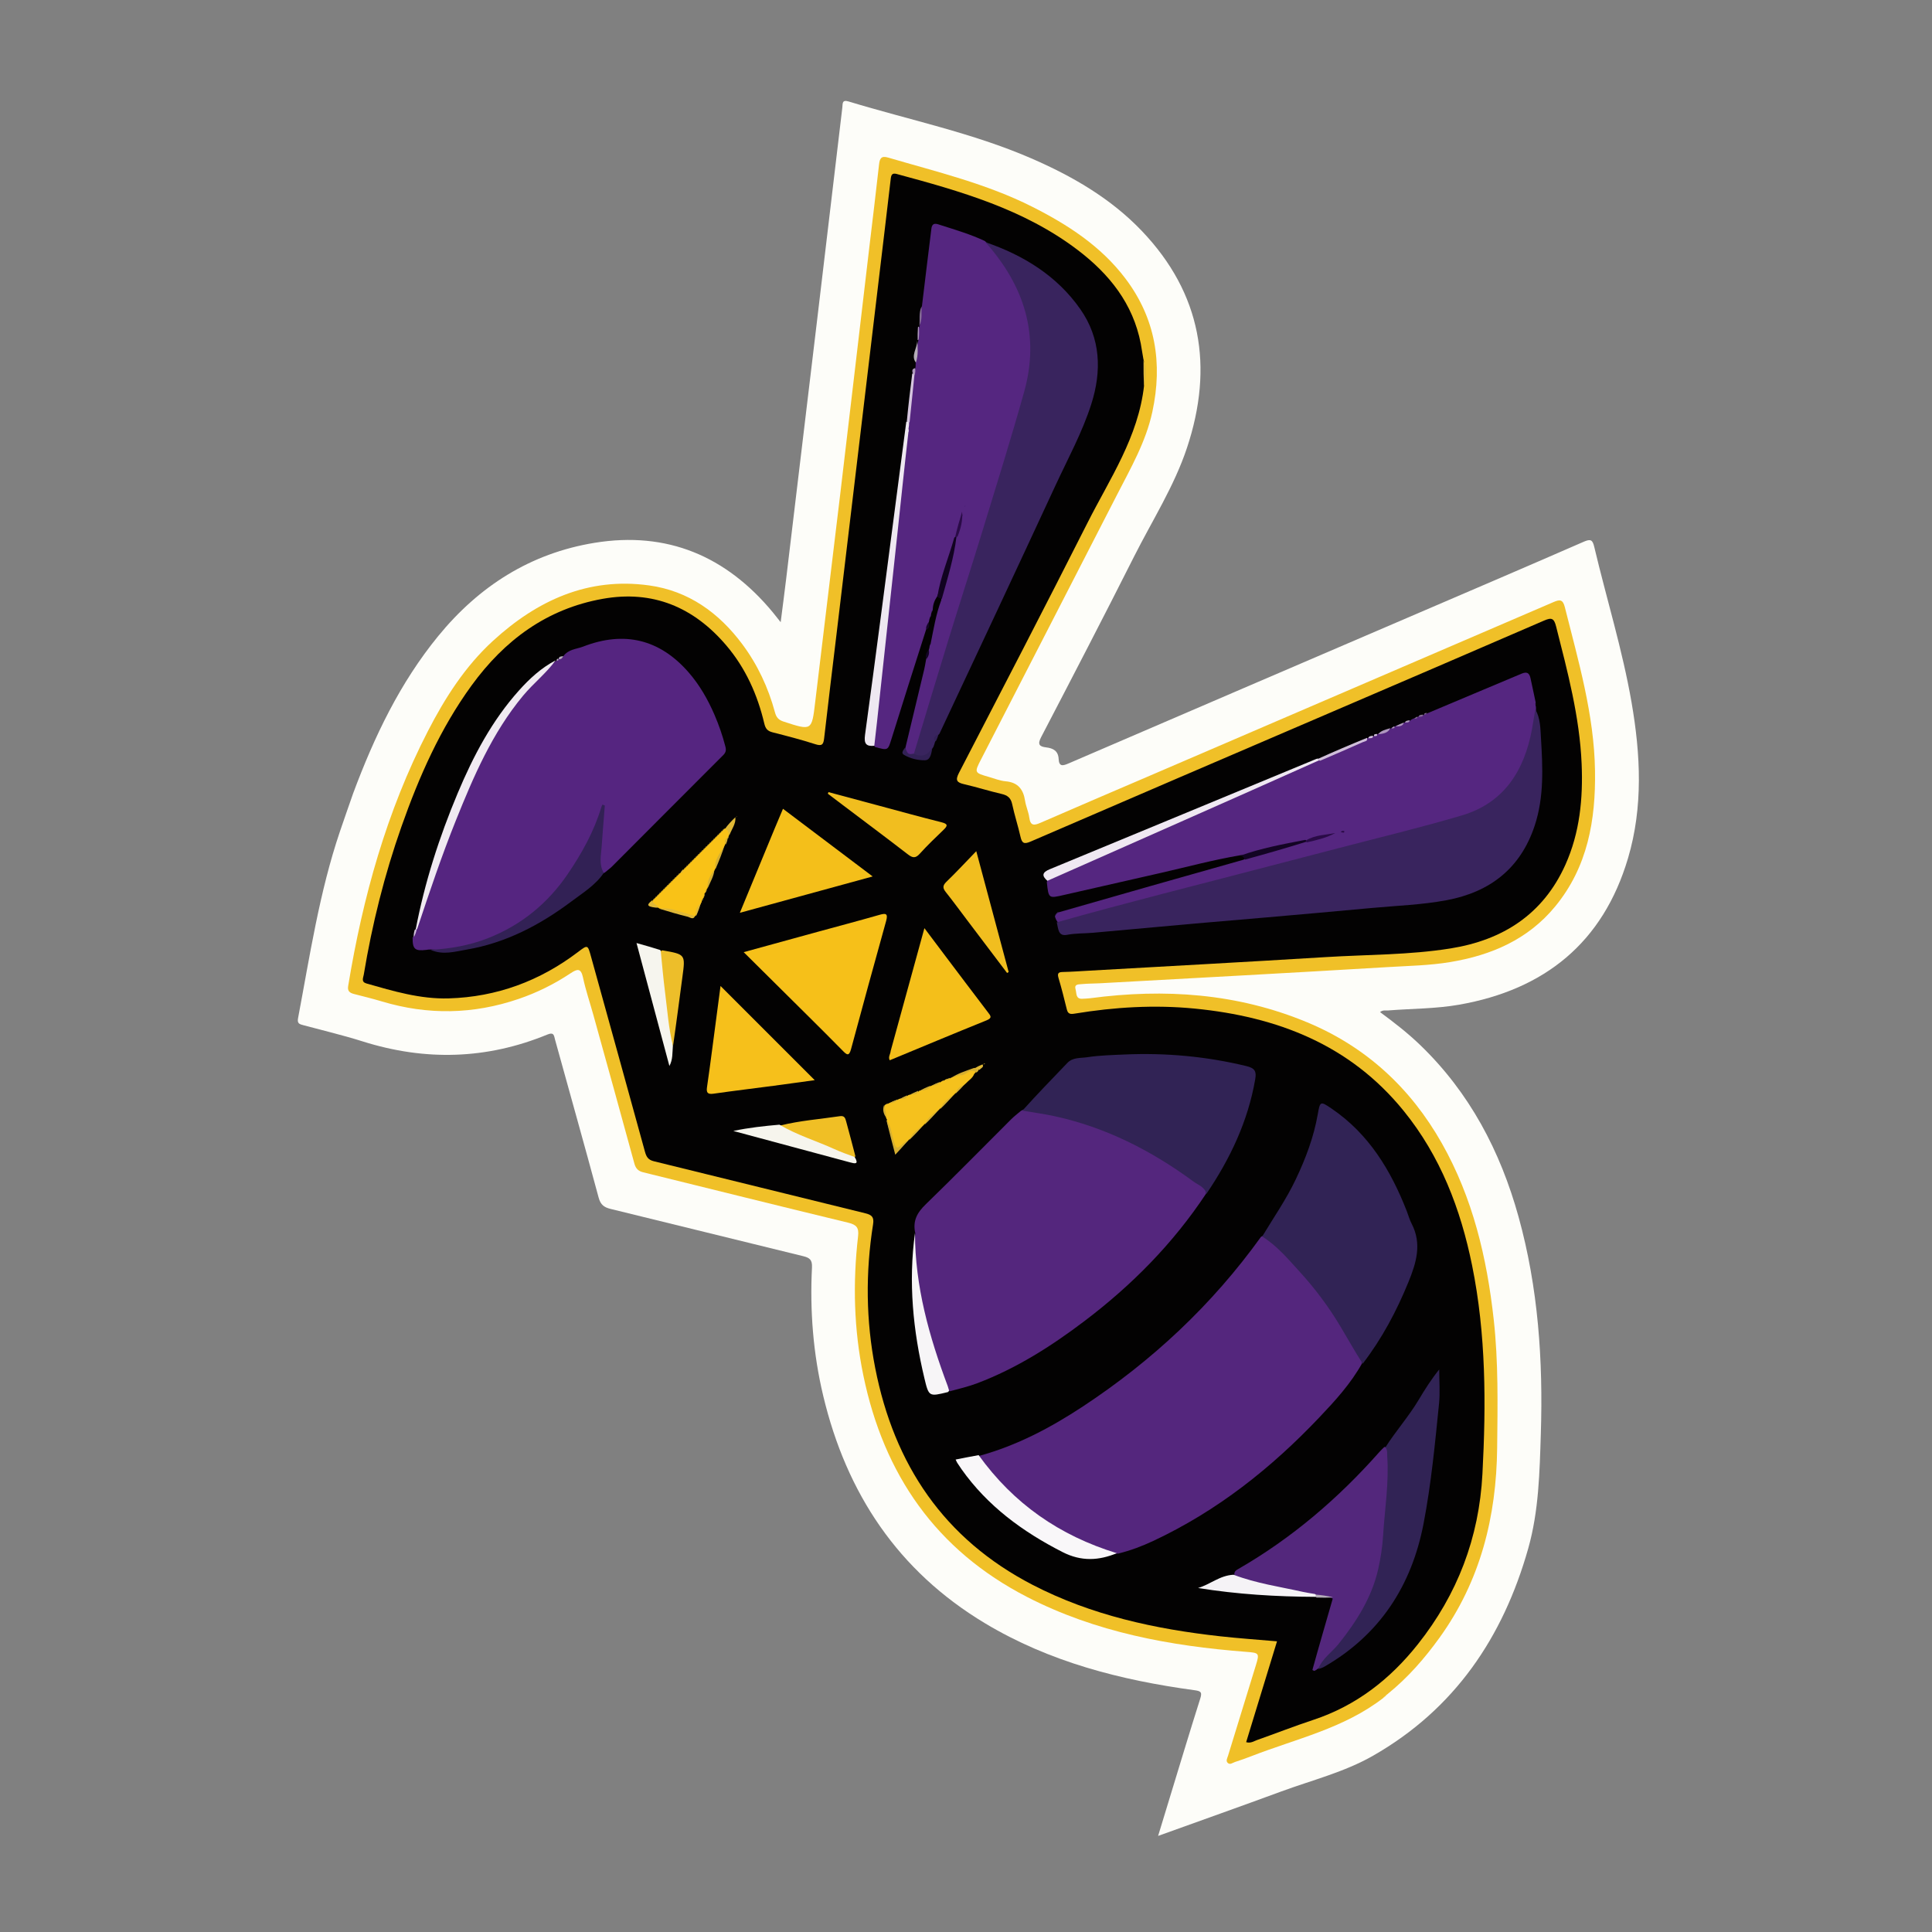 <svg version="1.1" id="Layer_1" xmlns="http://www.w3.org/2000/svg" xmlns:xlink="http://www.w3.org/1999/xlink" x="0px" y="0px"
	 width="100%" viewBox="0 0 1000 1000" enable-background="new 0 0 1000 1000" xml:space="preserve">
<rect x="0" y="0" width="1000" height="1000" fill="#808080" stroke="none"/>
<path fill="transparent" opacity="1" stroke="none" 
	d="
M562,1001 
	C376.167,1001 190.833,1000.987 5.5,1001.094 
	C1.751,1001.096 0.906,1000.249 0.907,996.5 
	C1.007,666.167 1.007,335.833 0.907,5.5 
	C0.906,1.751 1.751,0.906 5.5,0.907 
	C335.833,1.007 666.167,1.007 996.5,0.907 
	C1000.249,0.906 1001.094,1.751 1001.093,5.5 
	C1000.993,335.833 1000.993,666.167 1001.093,996.5 
	C1001.094,1000.249 1000.249,1001.097 996.5,1001.094 
	C851.833,1000.983 707.167,1001 562,1001 
z"/>
<path fill="#FDFDF9" opacity="1" stroke="none" 
	d="
M182.77,410.689 
	C193.74,381.211 207.036,353.407 226.852,329.186 
	C247.953,303.395 274.568,286.391 307.677,280.973 
	C345.339,274.809 375.929,287.875 400.048,316.989 
	C401.182,318.358 402.265,319.769 404.076,322.045 
	C405.096,314.016 406.027,307.025 406.866,300.023 
	C412.176,255.739 417.48,211.454 422.758,167.165 
	C427.189,129.983 431.583,92.797 435.993,55.613 
	C436.22,53.701 435.713,51.446 439.227,52.517 
	C470.806,62.136 503.318,68.748 533.78,81.963 
	C555.009,91.172 574.866,102.637 590.958,119.485 
	C621.952,151.937 628.281,189.937 614.393,231.751 
	C607.773,251.683 596.367,269.449 586.97,288.11 
	C571.211,319.407 555.056,350.505 538.867,381.583 
	C536.898,385.363 538.038,386.436 541.499,386.847 
	C545.143,387.279 547.748,388.679 547.952,392.831 
	C548.152,396.907 550.101,396.44 553.113,395.141 
	C613.326,369.189 673.584,343.341 733.828,317.461 
	C762.484,305.151 791.162,292.893 819.739,280.402 
	C823.341,278.827 824.314,279.4 825.186,283.078 
	C831.542,309.909 839.766,336.297 844.485,363.514 
	C849.164,390.505 850.536,417.622 842.668,444.191 
	C829.741,487.84 799.57,512.227 755.254,520.026 
	C743.074,522.169 730.721,522.036 718.453,523.015 
	C717.203,523.115 715.846,522.636 714.3,523.856 
	C721.632,529.251 728.667,534.716 735.093,540.91 
	C760.703,565.598 776.585,595.862 785.999,629.8 
	C796.197,666.562 798.731,704.133 797.531,742.073 
	C796.9,762.033 796.5,782.047 791.017,801.452 
	C778.012,847.481 752.911,884.608 710.73,908.739 
	C695.807,917.276 679.021,921.422 662.994,927.326 
	C642.17,934.997 621.249,942.406 599.438,950.263 
	C601.631,943.06 603.582,936.629 605.547,930.203 
	C610.742,913.211 615.849,896.19 621.224,879.255 
	C622.288,875.902 621.679,875.312 618.264,874.848 
	C580.113,869.662 543.265,860.264 509.854,840.213 
	C464.798,813.172 438.152,772.985 426.098,722.482 
	C420.885,700.642 419.151,678.436 420.277,656.047 
	C420.475,652.117 419.125,651.018 415.73,650.192 
	C382.481,642.097 349.276,633.823 316.027,625.732 
	C312.612,624.901 310.837,623.525 309.854,619.882 
	C302.503,592.634 294.85,565.468 287.329,538.266 
	C286.736,536.123 286.829,534.034 283.323,535.477 
	C251.911,548.401 220.042,549.236 187.698,539.026 
	C177.569,535.828 167.201,533.384 156.937,530.617 
	C155.086,530.119 153.746,529.797 154.262,527.067 
	C160.401,494.575 165.302,461.812 175.959,430.335 
	C178.139,423.893 180.409,417.482 182.77,410.689 
z"/>
<path fill="#F0C028" opacity="1" stroke="none" 
	d="
M716.065,878.787 
	C695.649,894.647 670.85,899.975 647.683,908.998 
	C644.894,910.084 642.067,911.086 639.219,912.007 
	C638.026,912.393 636.702,913.596 635.513,912.509 
	C634.341,911.438 635.246,910.027 635.628,908.785 
	C640.417,893.204 645.194,877.619 650.004,862.044 
	C651.975,855.665 651.755,855.511 645.079,854.996 
	C605.644,851.955 567.151,844.882 531.59,826.574 
	C484.536,802.351 457.451,763.219 446.866,711.904 
	C441.939,688.021 441.362,664.009 444.14,639.88 
	C444.648,635.465 443.351,633.904 439.011,632.858 
	C403.603,624.323 368.269,615.483 332.902,606.776 
	C330.382,606.155 329.067,604.865 328.354,602.248 
	C321.356,576.569 314.222,550.927 307.109,525.279 
	C305.331,518.867 303.161,512.542 301.781,506.047 
	C300.681,500.868 298.762,501.478 295.225,503.826 
	C286.876,509.365 277.959,513.795 268.429,517.049 
	C244.989,525.054 221.474,525.474 197.769,518.369 
	C192.992,516.938 188.139,515.754 183.308,514.508 
	C181.14,513.948 179.76,513.107 180.205,510.402 
	C187.754,464.495 200.061,420.071 221.441,378.504 
	C230.322,361.237 240.748,344.91 255.152,331.717 
	C277.974,310.813 304.353,298.594 336.058,303.024 
	C356.366,305.862 372.046,317.117 384.188,333.404 
	C392.137,344.067 397.667,355.927 401.128,368.742 
	C401.796,371.215 402.915,372.625 405.514,373.471 
	C420.312,378.287 420.172,378.351 421.971,363.192 
	C426.205,327.503 430.607,291.835 434.854,256.148 
	C439.966,213.189 444.983,170.219 450.048,127.254 
	C451.704,113.211 453.448,99.177 454.997,85.122 
	C455.344,81.973 456.175,80.528 459.669,81.554 
	C484.87,88.954 510.505,95.036 534.174,106.963 
	C552.652,116.274 569.796,127.371 582.458,144.093 
	C598.133,164.792 601.87,188.036 596.451,213.177 
	C593.095,228.747 585.24,242.306 578.114,256.204 
	C554.725,301.826 531.246,347.402 507.815,393.002 
	C504.25,399.939 504.276,399.969 511.841,402.138 
	C514.717,402.963 517.578,404.141 520.512,404.398 
	C526.897,404.955 529.679,408.558 530.58,414.496 
	C531.027,417.438 532.367,420.25 532.758,423.193 
	C533.331,427.507 535.232,427.328 538.554,425.877 
	C556.85,417.886 575.224,410.072 593.566,402.187 
	C663.742,372.02 733.919,341.859 804.075,311.646 
	C807.177,310.31 808.903,310.078 809.935,314.184 
	C816.952,342.089 825.117,369.802 825.573,398.871 
	C825.973,424.362 821.808,448.727 804.948,469.194 
	C790.861,486.295 771.943,494.428 750.6,497.971 
	C739.888,499.749 729.046,499.919 718.266,500.567 
	C668.569,503.556 618.851,506.197 569.14,508.951 
	C565.981,509.126 562.802,509.069 559.661,509.392 
	C558.243,509.538 555.9,509.331 556.721,512.127 
	C557.323,514.179 556.655,517.205 560.34,516.955 
	C561.669,516.865 563.008,516.856 564.325,516.681 
	C602.784,511.565 640.451,514.108 676.604,529.154 
	C707.064,541.83 730.081,563.108 746.286,591.738 
	C762.316,620.058 769.605,650.958 773.152,683.017 
	C775.598,705.125 775.159,727.262 774.925,749.415 
	C774.549,785.051 766.265,818.282 745.124,847.634 
	C737.397,858.361 728.806,868.258 718.244,876.805 
	C717.756,877.214 717.519,877.416 717.149,877.822 
	C716.975,877.98 717,878 716.99,877.987 
	C716.773,878.231 716.538,878.46 716.065,878.787 
z"/>
<path fill="#FEF4B9" opacity="1" stroke="none" 
	d="
M717.214,877.91 
	C717.158,877.703 717.34,877.426 717.777,877.104 
	C717.947,877.4 717.754,877.66 717.214,877.91 
z"/>
<path fill="#FEF4B9" opacity="1" stroke="none" 
	d="
M716.118,878.867 
	C716.062,878.645 716.269,878.376 716.729,878.041 
	C716.781,878.257 716.581,878.539 716.118,878.867 
z"/>
<path fill="#030202" opacity="1" stroke="none" 
	d="
M592.182,199.459 
	C589.213,226.234 574.455,247.726 562.963,270.467 
	C541.059,313.811 518.695,356.923 496.356,400.045 
	C494.337,403.942 495.27,405.04 499.088,405.916 
	C505.565,407.403 511.914,409.44 518.389,410.934 
	C521.484,411.648 523.207,412.952 523.899,416.224 
	C525.102,421.911 526.943,427.462 528.217,433.137 
	C529.003,436.634 530.19,437.001 533.518,435.562 
	C584.645,413.453 635.844,391.512 687.023,369.522 
	C724.452,353.44 761.895,337.392 799.269,321.184 
	C803.166,319.494 804.368,320.035 805.45,324.303 
	C811.385,347.695 817.612,371.011 818.648,395.301 
	C819.414,413.288 817.722,430.936 810.256,447.57 
	C798.726,473.264 777.845,486.568 750.855,490.897 
	C729.45,494.331 707.711,494.068 686.121,495.398 
	C645.08,497.925 604.018,500.127 562.965,502.461 
	C558.81,502.697 554.655,502.999 550.496,503.09 
	C548.3,503.138 547.034,503.334 547.865,506.126 
	C549.475,511.539 550.855,517.023 552.199,522.51 
	C552.79,524.922 554.114,525.001 556.243,524.651 
	C576.867,521.264 597.596,520 618.447,522.05 
	C661.061,526.24 698.701,540.689 726.539,574.986 
	C745.561,598.421 756.02,625.742 761.953,654.975 
	C769.197,690.669 769.216,726.699 767.306,762.908 
	C765.561,795.991 754.371,825.206 733.93,850.999 
	C719.567,869.124 701.973,882.884 679.705,890.227 
	C669.917,893.455 660.313,897.237 650.588,900.661 
	C648.96,901.234 647.391,902.452 645.01,901.747 
	C650.314,884.412 655.593,867.159 660.981,849.548 
	C650.976,848.672 641.269,848.014 631.607,846.943 
	C597.836,843.2 564.959,836.092 534.482,820.321 
	C488.588,796.572 462.837,758.12 453.027,708.189 
	C448.165,683.443 447.96,658.555 451.906,633.665 
	C452.487,630.006 451.28,628.822 447.904,627.997 
	C411.397,619.079 374.936,609.975 338.428,601.06 
	C335.465,600.337 334.552,598.751 333.821,596.087 
	C324.585,562.42 315.225,528.788 305.911,495.142 
	C304.194,488.937 304.221,488.923 299.234,492.711 
	C279.423,507.758 257.141,516.034 232.234,516.766 
	C217.547,517.198 203.613,513.025 189.679,509.046 
	C186.82,508.23 188.01,506.122 188.27,504.555 
	C192.609,478.414 198.992,452.793 207.817,427.784 
	C216.933,401.95 227.901,377.044 244.117,354.758 
	C261.123,331.388 282.969,315.138 311.924,309.957 
	C337.914,305.306 359.083,314.283 375.912,334.052 
	C385.914,345.8 392.089,359.587 395.607,374.526 
	C396.243,377.228 397.321,378.397 399.892,379.052 
	C407.301,380.938 414.718,382.852 421.99,385.196 
	C425.371,386.286 426.198,385.449 426.568,382.187 
	C428.613,364.158 430.843,346.15 432.995,328.134 
	C436.825,296.063 440.645,263.992 444.467,231.92 
	C447.993,202.333 451.516,172.745 455.042,143.157 
	C457.052,126.295 459.088,109.436 461.042,92.567 
	C461.275,90.555 461.752,89.408 464.085,90.039 
	C497.077,98.955 529.94,108.222 557.771,129.366 
	C574.142,141.804 586.445,157.108 590.477,177.91 
	C590.951,180.359 591.239,182.844 591.784,185.665 
	C593.073,190.329 592.273,194.71 592.182,199.459 
z"/>
<path fill="#E0B836" opacity="1" stroke="none" 
	d="
M592.205,200.011 
	C591.896,195.553 591.852,191.243 591.882,186.476 
	C593.844,190.669 593.144,195.415 592.205,200.011 
z"/>
<path fill="#54267D" opacity="1" stroke="none" 
	d="
M506.888,753.549 
	C526.379,748.196 543.849,738.949 560.45,728.013 
	C596.37,704.349 627.347,675.439 652.698,640.172 
	C655.389,638.56 656.571,640.657 658.045,641.814 
	C666.727,648.632 673.619,657.19 680.601,665.594 
	C689.858,676.735 697.383,689.061 703.863,702.015 
	C704.382,703.053 704.931,704.087 705.019,705.646 
	C699.079,716.27 691.122,724.95 683.04,733.48 
	C658.057,759.848 629.983,782.111 596.886,797.593 
	C591.168,800.268 585.283,802.518 578.807,804.124 
	C573.2,804.469 568.694,801.974 564.141,800.108 
	C541.961,791.015 523.472,777.011 509.041,757.783 
	C508.149,756.594 507.144,755.446 506.888,753.549 
z"/>
<path fill="#552580" opacity="1" stroke="none" 
	d="
M291.513,339.753 
	C294.132,335.988 298.356,336.024 301.792,334.689 
	C323.112,326.409 341.444,330.881 356.351,347.933 
	C362.09,354.498 366.392,362.026 369.831,370.007 
	C372.133,375.348 374.037,380.848 375.483,386.506 
	C375.961,388.373 375.649,389.54 374.284,390.903 
	C355.069,410.088 335.921,429.34 316.73,448.55 
	C315.684,449.598 314.413,450.421 313.064,451.633 
	C310.323,453.09 310.164,451.051 309.882,449.524 
	C309.458,447.23 309.404,444.845 309.728,442.566 
	C310.733,435.491 310.279,428.303 311.558,421.196 
	C309.44,427.027 307.23,432.737 304.218,438.109 
	C301.047,443.765 297.722,449.324 294.037,454.662 
	C290.432,459.884 286.059,464.427 281.56,468.875 
	C277.031,473.354 271.886,477.044 266.453,480.238 
	C253.201,488.03 239.048,492.727 223.048,491.454 
	C222.042,491.424 221.392,491.568 220.734,491.649 
	C214.778,492.389 213.489,491.306 213.574,485.25 
	C214.886,483.981 214.683,482.387 215.49,480.815 
	C221.688,457.624 230.206,435.636 239.199,413.823 
	C246.18,396.888 253.866,380.307 265.041,365.62 
	C271.59,357.011 278.581,348.806 287.697,342.145 
	C287.951,341.87 287.922,341.966 287.909,341.918 
	C288.217,341.78 288.476,341.6 288.803,341.128 
	C288.932,340.925 288.993,340.984 288.973,340.946 
	C289.672,340.479 290.461,340.204 291.513,339.753 
z"/>
<path fill="#54267D" opacity="1" stroke="none" 
	d="
M624.299,617.78 
	C607.119,643.744 585.787,665.237 561.363,683.75 
	C544.206,696.754 526.142,708.249 505.903,715.929 
	C501.416,717.631 496.708,718.751 491.718,720.104 
	C489.44,719.176 489.107,717.253 488.472,715.583 
	C480.389,694.329 474.481,672.563 473.037,649.747 
	C472.804,646.073 473.312,642.45 473.779,638.436 
	C472.268,631.935 474.734,627.638 479.169,623.343 
	C494.086,608.895 508.62,594.051 523.328,579.386 
	C524.85,577.868 526.558,576.538 528.465,574.95 
	C530.764,573.563 532.869,573.962 535.03,574.301 
	C563.776,578.803 589.685,590.121 613.348,606.841 
	C616.057,608.755 618.85,610.558 621.418,612.665 
	C622.936,613.909 624.748,615.004 624.299,617.78 
z"/>
<path fill="#552680" opacity="1" stroke="none" 
	d="
M485.112,308.636 
	C483.7,310.759 482.929,312.739 482.803,315.304 
	C482.755,316.02 482.626,316.329 482.25,316.804 
	C482.015,317.389 481.941,317.773 481.854,318.451 
	C481.784,319.075 481.64,319.363 481.273,319.809 
	C481.057,320.405 480.977,320.798 480.873,321.492 
	C480.371,323.013 480.369,324.399 479.374,325.778 
	C473.262,344.848 467.305,363.637 461.433,382.453 
	C459.552,388.478 459.655,388.51 452.884,386.609 
	C451.239,384.42 451.685,382.261 451.911,380.114 
	C455.721,343.888 459.919,307.705 463.67,271.473 
	C465.241,256.3 467.182,241.163 469.027,225.578 
	C469.063,224.27 469.273,223.434 469.583,222.188 
	C469.889,220.959 469.995,220.129 469.998,218.865 
	C470.655,210.93 471.841,203.475 472.505,195.547 
	C472.692,193.782 472.97,192.453 473.674,190.859 
	C473.945,190.007 473.94,189.454 473.944,188.484 
	C473.894,184.231 474.257,180.441 475.297,176.325 
	C475.595,174.072 475.477,172.198 475.527,169.933 
	C477.323,166.212 475.75,162.368 477.182,158.598 
	C478.829,144.917 480.425,131.616 482.092,118.325 
	C482.542,114.741 485.046,115.923 487.009,116.554 
	C494.582,118.991 502.233,121.219 509.755,124.746 
	C522.683,136.274 529.99,150.549 533.244,167.013 
	C536.725,184.631 532.692,201.449 527.433,218.087 
	C516.841,251.596 506.915,285.309 496.44,318.854 
	C489.388,341.433 482.446,364.045 475.506,386.659 
	C475.162,387.778 474.777,388.876 473.733,390.095 
	C470.501,391.727 468.541,391.359 468.608,387.175 
	C471.916,373.358 475.145,359.953 478.356,346.543 
	C478.703,345.092 478.948,343.617 479.265,341.755 
	C479.566,339.731 480.472,338.276 480.766,336.303 
	C481.017,335.617 481.084,335.233 481.159,334.556 
	C481.213,333.935 481.349,333.65 481.693,333.2 
	C483.247,325.581 484.393,318.101 487.201,310.622 
	C487.473,302.315 490.417,295.011 492.371,287.487 
	C493.078,284.767 494.059,282.115 494.379,278.911 
	C496.381,274.334 497.07,269.712 498.545,265.676 
	C496.943,269.337 496.618,273.766 494.584,278 
	C492.302,288.627 489.077,298.57 485.112,308.636 
z"/>
<path fill="#552680" opacity="1" stroke="none" 
	d="
M738.689,369.248 
	C755.13,362.281 771.376,355.527 787.582,348.68 
	C790.312,347.527 791.617,348.305 792.191,351.069 
	C793.033,355.119 793.971,359.149 794.864,363.584 
	C794.768,364.16 794.676,364.339 794.755,364.766 
	C794.965,365.454 795.003,365.893 795.032,366.663 
	C794.809,386.702 788.289,403.573 772.337,415.885 
	C766.498,420.392 759.603,423.16 752.456,424.981 
	C717.582,433.864 682.798,443.09 647.959,452.104 
	C616.513,460.24 585.073,468.396 553.626,476.526 
	C551.701,477.023 549.781,477.684 547.362,477.174 
	C546.669,476.227 546.347,475.446 546.03,474.334 
	C546.194,473.837 546.353,473.67 546.654,473.189 
	C546.797,472.875 546.834,472.834 546.856,472.818 
	C547.087,472.705 547.296,472.608 547.756,472.273 
	C579.745,463.054 611.483,454.073 643.596,445.001 
	C650.067,440.942 657.334,440.478 664.03,438.319 
	C667.587,437.171 671.218,435.963 675.404,435.611 
	C680.639,433.763 685.793,432.979 690.667,431.285 
	C686.007,432.97 681.037,433.617 675.985,435.358 
	C667.212,436.999 659.123,439.791 650.769,441.511 
	C648.019,442.077 645.303,442.615 642.101,442.657 
	C627.979,445.052 614.547,448.69 600.993,451.78 
	C584.2,455.609 567.395,459.391 550.608,463.251 
	C542.735,465.061 542.749,465.121 541.836,456.592 
	C542.486,453.879 544.588,453.447 546.378,452.659 
	C583.228,436.425 620.072,420.177 656.999,404.118 
	C665.224,400.541 673.383,396.789 682.145,393.522 
	C690.675,389.44 699.159,386.181 707.692,382.173 
	C707.959,381.919 707.996,381.991 707.962,381.969 
	C708.705,381.349 709.67,381.619 710.761,381.142 
	C710.997,380.901 710.986,380.978 710.948,380.968 
	C711.41,380.606 712.014,380.529 712.781,380.125 
	C712.989,379.912 712.993,379.987 712.965,379.962 
	C715.191,379.292 717.365,378.437 719.726,377.169 
	C719.978,376.923 719.995,376.99 719.963,376.976 
	C720.418,376.597 721.018,376.529 721.784,376.139 
	C721.995,375.934 721.999,375.998 721.968,375.992 
	C723.383,375.24 725.078,375.211 726.756,374.165 
	C727.01,373.927 727.005,373.998 726.969,373.996 
	C727.692,373.318 728.702,373.646 729.765,373.066 
	C730.396,372.518 730.814,372.239 731.503,371.971 
	C732.315,371.626 732.947,371.532 733.776,371.139 
	C734.001,370.918 734.001,370.987 733.967,370.979 
	C734.696,370.339 735.664,370.619 736.761,370.156 
	C737.003,369.921 736.99,369.991 736.957,369.977 
	C737.391,369.634 737.933,369.523 738.689,369.248 
z"/>
<path fill="#39245E" opacity="1" stroke="none" 
	d="
M546.986,477.401 
	C564.769,472.341 582.543,467.66 600.326,463.012 
	C611.065,460.205 621.82,457.457 632.565,454.668 
	C652.619,449.463 672.677,444.272 692.721,439.029 
	C714.035,433.453 735.483,428.325 756.599,422.076 
	C778.574,415.573 788.978,398.848 792.977,377.331 
	C793.579,374.089 793.958,370.805 794.732,367.267 
	C797.298,371.75 797.302,377.038 797.601,382.021 
	C798.516,397.263 799.266,412.581 794.319,427.463 
	C786.977,449.548 771.17,461.709 748.882,465.922 
	C736.013,468.354 722.873,468.765 709.846,469.983 
	C691.861,471.665 673.866,473.239 655.871,474.822 
	C643.485,475.912 631.089,476.904 618.703,478.004 
	C601.043,479.572 583.388,481.208 565.73,482.797 
	C561.272,483.198 556.791,483.003 552.335,483.86 
	C547.59,484.773 547.812,480.678 546.986,477.401 
z"/>
<path fill="#39245E" opacity="1" stroke="none" 
	d="
M472.955,390.415 
	C479.041,370.228 484.983,350.372 491.084,330.565 
	C496.785,312.058 502.763,293.636 508.425,275.117 
	C515.78,251.061 523.323,227.052 530.093,202.83 
	C538.307,173.441 530.208,147.911 510.044,125.341 
	C529.662,132.083 547.04,142.681 559.171,160.016 
	C569.728,175.103 570.329,191.976 564.846,209.184 
	C560.182,223.821 552.792,237.289 546.365,251.159 
	C526.515,293.996 506.483,336.75 486.265,379.77 
	C485.057,380.947 484.294,382.002 484.052,383.69 
	C483.777,384.821 483.503,385.623 483.078,386.709 
	C482.596,387.351 482.26,387.712 482.018,388.133 
	C479.033,393.329 479.035,393.331 472.955,390.415 
z"/>
<path fill="#312355" opacity="1" stroke="none" 
	d="
M705.33,705.859 
	C701.232,699.426 697.527,692.788 693.62,686.272 
	C687.571,676.183 680.544,666.796 672.599,658.123 
	C666.7,651.682 661.117,644.887 653.31,640.024 
	C659.134,630.323 665.702,620.901 670.64,610.526 
	C675.79,599.706 680.018,588.553 682.086,576.67 
	C683.259,569.932 683.451,569.875 689.238,573.808 
	C708.482,586.883 719.873,605.728 728.138,626.858 
	C728.986,629.026 729.585,631.317 730.653,633.367 
	C736.071,643.769 733.073,653.61 729.034,663.516 
	C722.913,678.525 715.393,692.732 705.33,705.859 
z"/>
<path fill="#312355" opacity="1" stroke="none" 
	d="
M624.422,617.949 
	C623.662,614.393 620.169,613.344 617.785,611.592 
	C595.861,595.474 572.025,583.315 545.215,577.611 
	C540.068,576.515 534.836,575.819 529.197,574.859 
	C536.661,566.572 544.578,558.37 552.48,550.154 
	C555.338,547.183 559.326,547.743 562.786,547.214 
	C569.159,546.241 575.651,546.09 582.122,545.805 
	C603.44,544.865 624.403,546.785 645.159,551.812 
	C649.542,552.874 650.404,554.536 649.699,558.617 
	C645.956,580.293 636.812,599.642 624.422,617.949 
z"/>
<path fill="#53277C" opacity="1" stroke="none" 
	d="
M679.331,864.229 
	C682.718,851.9 686.286,839.844 689.834,827.404 
	C686.916,826.112 683.916,826.074 680.542,825.966 
	C667.867,824.289 655.797,821.577 643.874,818.184 
	C642.146,817.692 640.279,817.469 638.955,815.539 
	C638.56,813.438 639.774,812.781 640.938,812.11 
	C668.692,796.124 692.673,775.586 713.854,751.67 
	C714.625,750.8 715.46,749.987 716.537,748.95 
	C719.945,749.287 719.322,751.884 719.341,753.828 
	C719.434,763.457 719.896,773.113 718.272,782.676 
	C717.186,789.076 717.017,795.566 716.439,802.007 
	C714.784,820.469 706.552,835.936 695.32,850.1 
	C691.506,854.909 687.542,859.637 682.258,863.636 
	C681.499,864.222 681.049,864.528 680.317,864.867 
	C679.862,864.768 679.688,864.635 679.331,864.229 
z"/>
<path fill="#F6C019" opacity="1" stroke="none" 
	d="
M418.69,526.31 
	C407.506,515.218 396.573,504.377 384.932,492.835 
	C398.369,489.141 410.637,485.76 422.911,482.397 
	C433.638,479.458 444.397,476.632 455.086,473.56 
	C458.391,472.61 459.778,472.675 458.659,476.701 
	C452.522,498.775 446.443,520.866 440.507,542.995 
	C439.463,546.885 438.31,546.021 436.219,543.88 
	C430.523,538.045 424.708,532.325 418.69,526.31 
z"/>
<path fill="#312355" opacity="1" stroke="none" 
	d="
M682.311,863.919 
	C684.314,858.422 689.434,855.211 693.02,850.7 
	C702.276,839.057 710.074,826.754 713.374,812.092 
	C714.639,806.472 715.52,800.701 715.876,794.956 
	C716.726,781.239 718.99,767.588 718.027,753.776 
	C717.924,752.302 718.282,750.766 717.124,749.073 
	C722.522,740.616 729.172,733.16 734.286,724.583 
	C737.478,719.231 740.801,713.956 744.932,708.84 
	C744.932,714.729 745.428,720.668 744.843,726.498 
	C742.756,747.265 740.777,768.098 736.84,788.583 
	C730.672,820.677 714.248,846.131 685.4,862.718 
	C684.543,863.211 683.583,863.525 682.311,863.919 
z"/>
<path fill="#F4BF1A" opacity="1" stroke="none" 
	d="
M461.027,543.908 
	C466.803,522.801 472.507,502.078 478.472,480.408 
	C482.367,485.592 485.723,490.076 489.098,494.546 
	C496.507,504.361 503.906,514.185 511.361,523.965 
	C512.733,525.765 513.786,526.864 510.596,528.15 
	C493.85,534.9 477.202,541.891 460.522,548.798 
	C459.594,547.038 460.869,545.737 461.027,543.908 
z"/>
<path fill="#F4BF1A" opacity="1" stroke="none" 
	d="
M400.942,428.905 
	C402.413,425.351 403.769,422.163 405.273,418.627 
	C420.709,430.274 435.804,441.664 451.689,453.65 
	C428.524,459.991 406.277,466.08 382.947,472.466 
	C389.197,457.368 395.012,443.319 400.942,428.905 
z"/>
<path fill="#F6C01B" opacity="1" stroke="none" 
	d="
M368.575,543.528 
	C370.089,532.141 371.524,521.193 372.946,510.34 
	C389.275,526.667 405.327,542.717 421.701,559.09 
	C414.72,560.047 407.605,561.052 400.481,561.993 
	C390.105,563.365 379.711,564.61 369.351,566.088 
	C366.357,566.515 365.503,565.649 365.945,562.731 
	C366.891,556.491 367.656,550.224 368.575,543.528 
z"/>
<path fill="#F9F7F9" opacity="1" stroke="none" 
	d="
M506.542,753.175 
	C524.619,778.312 548.437,794.854 578.065,803.934 
	C568.841,807.728 559.801,808.37 549.948,803.341 
	C529.296,792.8 511.197,779.536 497.689,760.473 
	C496.922,759.39 496.192,758.281 495.474,757.166 
	C495.215,756.764 495.044,756.306 494.631,755.46 
	C498.591,754.671 502.366,753.919 506.542,753.175 
z"/>
<path fill="#322155" opacity="1" stroke="none" 
	d="
M222.892,491.65 
	C232.888,491.085 242.864,489.394 252.336,485.699 
	C269.638,478.951 283.446,467.725 293.918,452.318 
	C301.233,441.556 307.472,430.305 311.247,417.789 
	C311.386,417.328 311.635,416.899 311.832,416.455 
	C312.238,416.619 312.643,416.784 313.048,416.948 
	C312.497,424.057 311.903,431.162 311.411,438.274 
	C311.1,442.788 309.92,447.368 312.498,451.838 
	C308.253,458.114 301.701,462.134 295.673,466.651 
	C279.459,478.8 261.764,488.064 241.571,491.504 
	C235.531,492.532 229.308,494.477 222.892,491.65 
z"/>
<path fill="#F1BE1F" opacity="1" stroke="none" 
	d="
M500.658,476.363 
	C496.828,471.312 493.314,466.466 489.581,461.795 
	C487.93,459.731 487.806,458.403 489.857,456.422 
	C494.954,451.501 499.772,446.292 505.318,440.562 
	C511.128,462.246 516.604,482.684 522.081,503.123 
	C521.809,503.286 521.537,503.45 521.265,503.613 
	C514.471,494.622 507.678,485.632 500.658,476.363 
z"/>
<path fill="#F1BE1F" opacity="1" stroke="none" 
	d="
M436.278,416.724 
	C433.494,414.615 430.992,412.722 428.491,410.83 
	C428.596,410.552 428.701,410.274 428.806,409.997 
	C437.416,412.309 446.025,414.625 454.637,416.933 
	C465.521,419.849 476.381,422.867 487.31,425.606 
	C490.725,426.463 490.588,427.406 488.342,429.559 
	C484.146,433.581 479.931,437.607 476.047,441.922 
	C473.813,444.404 472.282,444.042 469.9,442.204 
	C458.859,433.688 447.686,425.345 436.278,416.724 
z"/>
<path fill="#EEE8F1" opacity="1" stroke="none" 
	d="
M470.548,218.663 
	C470.563,219.825 470.471,220.646 470.245,221.859 
	C470.388,222.609 470.477,223.012 470.192,223.698 
	C468.142,241.467 466.344,258.997 464.462,276.517 
	C460.98,308.923 457.452,341.323 453.935,373.724 
	C453.504,377.691 453.025,381.652 452.53,386.021 
	C448.335,386.43 447.105,384.971 447.733,380.388 
	C453.254,340.07 458.444,299.707 463.725,259.356 
	C465.491,245.854 467.235,232.35 469.075,218.443 
	C469.647,217.864 470.071,217.97 470.548,218.663 
z"/>
<path fill="#F5C11D" opacity="1" stroke="none" 
	d="
M464.773,569.202 
	C465.04,568.985 465.229,568.777 465.369,568.786 
	C466.921,568.572 468.179,567.903 469.762,567.181 
	C470.023,566.944 470.184,566.735 470.314,566.749 
	C472.203,566.464 473.71,565.297 475.595,564.905 
	C475.638,564.524 475.685,564.702 475.697,564.61 
	C477.773,564.215 479.505,562.999 481.728,562.192 
	C481.987,561.962 481.985,562.007 481.97,561.99 
	C483.459,561.439 484.904,560.738 486.732,560.18 
	C486.983,559.943 486.983,560.004 486.962,559.982 
	C487.418,559.601 487.996,559.526 488.787,559.22 
	C489.024,559.058 489.031,558.996 489.048,559.021 
	C489.733,558.273 490.71,558.644 491.738,558.145 
	C491.96,557.904 491.973,557.99 491.942,557.959 
	C494.977,556.685 498.142,555.686 501.149,554.304 
	C502.551,553.66 503.84,552.902 505.155,554.705 
	C505.116,555.106 505.033,555.107 505.071,555.094 
	C504.771,555.179 504.518,555.381 504.226,555.907 
	C503.393,558.102 501.506,559.055 499.967,560.739 
	C497.896,562.459 496.407,564.327 494.345,565.993 
	C494.229,566.294 494.184,566.182 494.24,566.203 
	C491.554,568.558 489.423,571.536 486.358,573.98 
	C486.231,574.295 486.184,574.182 486.241,574.204 
	C483.551,576.555 481.425,579.536 478.363,581.981 
	C478.239,582.296 478.173,582.171 478.237,582.202 
	C475.543,584.55 473.429,587.542 470.364,589.981 
	C470.241,590.296 470.171,590.169 470.236,590.202 
	C463.653,596.733 463.614,596.744 461.25,587.704 
	C460.547,585.013 459.287,582.435 459.069,579.335 
	C458.73,579.116 458.837,579.102 458.81,579.15 
	C458.519,576.997 457.341,574.968 457.763,572.307 
	C457.958,571.938 457.988,572.005 457.962,571.979 
	C458.418,571.602 458.996,571.526 459.786,571.216 
	C460.022,571.052 460.028,570.994 460.045,571.018 
	C461.485,570.341 462.948,569.747 464.773,569.202 
z"/>
<path fill="#F0EAF1" opacity="1" stroke="none" 
	d="
M287.593,341.789 
	C282.744,348.479 276.065,353.672 270.686,360.159 
	C254.764,379.364 245.111,401.876 235.949,424.682 
	C228.609,442.949 222.342,461.599 216,480.614 
	C215.741,481.097 215.57,481.219 215.145,481.156 
	C219.82,456.717 227.354,433.268 236.93,410.477 
	C244.992,391.285 254.628,372.99 268.656,357.346 
	C274.109,351.265 280.063,345.758 287.593,341.789 
z"/>
<path fill="#F9C217" opacity="1" stroke="none" 
	d="
M377.307,432.14 
	C377.222,432.635 377.265,432.834 377.189,432.903 
	C376.803,433.228 376.58,433.547 376.325,434.2 
	C375.938,435.221 375.625,435.952 375.403,436.993 
	C375.451,437.287 375.064,437.241 375.255,437.282 
	C373.41,441.204 371.367,445.084 370.236,449.749 
	C370.063,450.083 370.01,450.023 370.05,450.027 
	C368.467,453.005 366.989,456.036 366.209,459.726 
	C366.017,460.035 365.993,460.009 366.01,460.006 
	C365.548,460.419 365.495,461.02 365.215,461.843 
	C365.086,462.107 365.035,462.04 365.077,462.037 
	C364.212,462.639 364.603,463.639 364.18,464.717 
	C363.975,464.98 363.97,464.992 363.963,464.983 
	C363.668,465.281 363.413,465.615 363.203,466.29 
	C363.214,466.605 363.264,466.826 363.177,466.898 
	C362.128,469.116 360.645,471.046 360.26,473.818 
	C360.122,474.15 360.033,474.029 360.094,474.073 
	C356.213,475.082 352.93,472.624 349.318,471.899 
	C346.777,471.388 344.262,470.711 341.294,470.247 
	C340.921,470.062 340.974,470 340.967,470.041 
	C339.922,468.81 337.234,469.13 337.723,466.204 
	C337.89,465.86 337.938,465.946 337.89,465.935 
	C338.168,465.786 338.446,465.581 338.809,465.09 
	C338.936,464.86 338.947,464.948 338.903,464.943 
	C339.174,464.783 339.451,464.578 339.811,464.087 
	C339.937,463.859 339.949,463.949 339.903,463.944 
	C340.174,463.783 340.452,463.577 340.808,463.081 
	C340.929,462.848 340.944,462.943 340.896,462.938 
	C341.171,462.784 341.451,462.576 341.803,462.073 
	C341.918,461.836 341.933,461.934 341.884,461.928 
	C342.165,461.786 342.446,461.581 342.805,461.081 
	C342.926,460.845 342.939,460.94 342.892,460.934 
	C343.169,460.784 343.449,460.579 343.804,460.078 
	C343.923,459.843 343.936,459.938 343.888,459.932 
	C344.167,459.782 344.451,459.581 344.803,459.075 
	C344.919,458.838 344.934,458.935 344.885,458.929 
	C345.165,458.782 345.45,458.582 345.803,458.076 
	C345.921,457.839 345.935,457.936 345.887,457.93 
	C346.165,457.782 346.45,457.582 346.803,457.076 
	C346.92,456.839 346.934,456.936 346.886,456.929 
	C347.165,456.782 347.45,456.582 347.803,456.077 
	C347.921,455.84 347.935,455.936 347.887,455.93 
	C348.168,455.785 348.448,455.579 348.804,455.076 
	C348.922,454.839 348.936,454.937 348.887,454.93 
	C349.166,454.783 349.449,454.58 349.804,454.076 
	C349.922,453.839 349.936,453.937 349.887,453.93 
	C350.166,453.786 350.446,453.581 350.808,453.084 
	C350.933,452.852 350.945,452.946 350.898,452.94 
	C351.172,452.787 351.447,452.578 351.811,452.088 
	C351.938,451.859 351.949,451.945 351.908,451.93 
	C352.616,451.591 353.31,451.205 353.781,450.131 
	C353.903,449.855 353.931,449.938 353.887,449.934 
	C354.167,449.783 354.45,449.582 354.808,449.081 
	C354.93,448.848 354.941,448.943 354.893,448.937 
	C355.169,448.785 355.448,448.58 355.809,448.085 
	C355.934,447.854 355.946,447.947 355.9,447.942 
	C356.172,447.783 356.451,447.578 356.807,447.08 
	C356.927,446.846 356.942,446.942 356.894,446.937 
	C357.17,446.784 357.45,446.577 357.803,446.073 
	C357.918,445.835 357.933,445.934 357.884,445.928 
	C358.165,445.786 358.446,445.581 358.805,445.081 
	C358.926,444.845 358.939,444.94 358.892,444.934 
	C359.17,444.786 359.448,444.578 359.804,444.078 
	C359.923,443.843 359.936,443.938 359.888,443.932 
	C360.167,443.782 360.451,443.581 360.803,443.075 
	C360.919,442.838 360.934,442.935 360.885,442.929 
	C361.165,442.782 361.45,442.582 361.803,442.076 
	C361.921,441.839 361.935,441.936 361.887,441.93 
	C362.165,441.782 362.45,441.582 362.803,441.076 
	C362.92,440.839 362.934,440.936 362.886,440.929 
	C363.165,440.782 363.45,440.582 363.803,440.077 
	C363.921,439.84 363.935,439.936 363.887,439.93 
	C364.168,439.785 364.448,439.579 364.804,439.076 
	C364.922,438.839 364.936,438.937 364.887,438.93 
	C365.167,438.784 365.449,438.581 365.804,438.076 
	C365.922,437.839 365.936,437.937 365.887,437.93 
	C366.165,437.785 366.447,437.583 366.808,437.084 
	C366.933,436.852 366.945,436.945 366.898,436.94 
	C367.17,436.784 367.449,436.581 367.811,436.089 
	C367.939,435.86 367.948,435.95 367.903,435.944 
	C368.174,435.785 368.449,435.578 368.81,435.088 
	C368.935,434.859 368.947,434.948 368.903,434.943 
	C369.175,434.783 369.451,434.575 369.807,434.08 
	C369.927,433.847 369.941,433.941 369.894,433.936 
	C370.168,433.783 370.451,433.581 370.807,433.08 
	C370.928,432.846 370.94,432.942 370.893,432.936 
	C371.169,432.784 371.449,432.579 371.807,432.081 
	C371.929,431.848 371.942,431.943 371.894,431.937 
	C372.17,431.785 372.449,431.58 372.807,431.082 
	C372.93,430.849 372.943,430.943 372.895,430.938 
	C373.169,430.783 373.451,430.58 373.807,430.08 
	C373.928,429.846 373.941,429.941 373.893,429.936 
	C374.168,429.785 374.448,429.58 374.808,429.084 
	C374.931,428.852 374.953,428.947 374.911,428.922 
	C377.521,428.151 377.654,429.717 377.307,432.14 
z"/>
<path fill="#EFE8F2" opacity="1" stroke="none" 
	d="
M682.949,393.447 
	C636.073,414.431 589.222,435.027 542.123,455.906 
	C539.127,453.298 539.368,451.552 543.396,449.891 
	C589.271,430.979 635.085,411.92 681.271,392.841 
	C682.153,392.504 682.603,392.597 682.949,393.447 
z"/>
<path fill="#F7F5F7" opacity="1" stroke="none" 
	d="
M473.598,638.172 
	C473.601,665.745 480.937,691.816 490.533,717.417 
	C490.764,718.035 490.931,718.678 491.231,719.689 
	C491.052,720.241 490.79,720.497 490.484,720.572 
	C480.882,722.922 480.754,722.95 478.482,713.438 
	C472.569,688.687 470.107,663.674 473.598,638.172 
z"/>
<path fill="#F6F5EE" opacity="1" stroke="none" 
	d="
M348.281,541.342 
	C347.97,545.039 348.312,548.4 346.481,551.76 
	C340.824,530.611 335.247,509.762 329.455,488.107 
	C334.009,489.391 337.739,490.443 341.747,491.734 
	C344.259,495.687 343.958,499.938 344.443,503.988 
	C345.913,516.283 347.863,528.529 348.281,541.342 
z"/>
<path fill="#F0BF25" opacity="1" stroke="none" 
	d="
M403.88,582.553 
	C414.051,580.016 424.448,579.267 434.731,577.73 
	C437.094,577.377 437.512,578.738 437.968,580.443 
	C439.545,586.34 441.169,592.225 442.761,598.489 
	C441.283,600.479 439.68,599.644 438.214,598.988 
	C428.264,594.54 418.09,590.618 408.124,586.209 
	C406.456,585.471 404.816,584.669 403.88,582.553 
z"/>
<path fill="#F6F5ED" opacity="1" stroke="none" 
	d="
M403.429,582.132 
	C412.655,587.591 422.577,590.527 431.905,594.782 
	C435.216,596.292 438.657,597.515 442.393,598.866 
	C444.73,602.845 442.513,602.327 439.882,601.616 
	C420.06,596.259 400.229,590.939 379.562,585.383 
	C387.81,583.635 395.405,582.851 403.429,582.132 
z"/>
<path fill="#EDBE2A" opacity="1" stroke="none" 
	d="
M348.353,541.466 
	C346.09,532.505 345.444,523.051 344.246,513.678 
	C343.362,506.759 342.738,499.808 342.011,492.422 
	C342.354,491.952 342.696,491.863 343.013,491.919 
	C354.838,493.986 354.796,493.982 353.212,505.699 
	C351.615,517.516 350.112,529.346 348.353,541.466 
z"/>
<path fill="#F5F3F6" opacity="1" stroke="none" 
	d="
M638.495,815.088 
	C650.319,819.582 662.433,821.282 674.309,823.936 
	C676.243,824.368 678.212,824.642 680.561,825.041 
	C681.318,825.412 681.479,825.806 681.165,826.529 
	C660.624,826.437 640.392,825.225 620.109,821.94 
	C626.356,820.14 631.348,815.409 638.495,815.088 
z"/>
<path fill="#110320" opacity="1" stroke="none" 
	d="
M485.166,308.95 
	C486.777,298.531 490.961,288.83 493.91,278.374 
	C494.271,277.898 494.492,277.769 495.062,277.796 
	C493.77,288.747 490.479,299.143 487.479,309.948 
	C486.664,309.821 486.093,309.416 485.166,308.95 
z"/>
<path fill="#130424" opacity="1" stroke="none" 
	d="
M642.048,442.863 
	C652.62,439.077 663.899,436.942 675.601,434.724 
	C676.141,434.878 676.257,435.105 676.19,435.669 
	C665.592,438.992 655.174,441.978 644.364,444.936 
	C643.903,443.885 643.459,443.168 642.048,442.863 
z"/>
<path fill="#D0BEDA" opacity="1" stroke="none" 
	d="
M683.276,393.767 
	C682.66,393.571 682.397,393.308 681.881,392.913 
	C690.152,389.154 698.677,385.525 707.58,381.908 
	C708.07,383.744 706.435,383.665 705.42,384.118 
	C698.174,387.352 690.897,390.514 683.276,393.767 
z"/>
<path fill="#D6C6DF" opacity="1" stroke="none" 
	d="
M470.798,218.595 
	C470.296,218.74 469.936,218.475 469.369,218.125 
	C470.128,209.997 471.094,201.953 472.159,193.503 
	C472.75,192.957 473.136,193.114 473.334,193.858 
	C472.472,202.192 471.706,210.189 470.798,218.595 
z"/>
<path fill="#322155" opacity="1" stroke="none" 
	d="
M472.707,390.081 
	C477.067,392.091 480.119,391.031 482.593,387.055 
	C482.079,389.597 481.766,393.48 478.707,393.514 
	C475.081,393.555 471.134,392.639 467.836,390.671 
	C466.312,389.762 467.486,388.334 468.442,386.996 
	C469.445,388.406 469.217,391.134 472.707,390.081 
z"/>
<path fill="#D6AF31" opacity="1" stroke="none" 
	d="
M458.732,579.527 
	C460.937,582.281 461.36,586.064 462.352,589.645 
	C463.848,595.043 463.959,595.082 468.372,591.165 
	C468.737,590.84 469.185,590.609 469.948,590.284 
	C468.211,592.487 466.122,594.741 463.395,597.681 
	C461.688,591.183 460.211,585.561 458.732,579.527 
z"/>
<path fill="#E0B836" opacity="1" stroke="none" 
	d="
M341.186,470.319 
	C347.497,469.362 353.222,472.639 359.754,474.065 
	C358.904,476.362 357.206,474.802 355.831,474.465 
	C351.009,473.284 346.24,471.889 341.186,470.319 
z"/>
<path fill="#E0B836" opacity="1" stroke="none" 
	d="
M377.512,432.388 
	C376.848,431.394 377.379,429.751 375.264,429.002 
	C376.687,426.964 378.504,425.031 380.62,423.011 
	C380.995,426.374 378.762,429.042 377.512,432.388 
z"/>
<path fill="#D6AF31" opacity="1" stroke="none" 
	d="
M370.331,449.858 
	C369.45,445.068 372.921,441.559 375.086,437.379 
	C373.83,441.425 372.214,445.529 370.331,449.858 
z"/>
<path fill="#D6AF31" opacity="1" stroke="none" 
	d="
M505.393,555.13 
	C501.983,552.476 500.086,556.789 497.251,556.538 
	C495.787,556.408 494.217,557.466 492.303,557.958 
	C495.565,555.635 499.68,554.403 504.001,552.819 
	C505.099,552.69 505.83,552.629 506.583,553.579 
	C506.387,554.327 506.028,554.74 505.393,555.13 
z"/>
<path fill="#B4ACB8" opacity="1" stroke="none" 
	d="
M474.776,176.278 
	C474.986,179.809 475.393,183.625 474.071,187.676 
	C471.311,184.133 474.728,180.369 474.776,176.278 
z"/>
<path fill="#D6AF31" opacity="1" stroke="none" 
	d="
M366.265,459.789 
	C365.811,456.322 367.5,453.274 369.76,450.171 
	C369.559,453.45 367.7,456.37 366.265,459.789 
z"/>
<path fill="#D6AF31" opacity="1" stroke="none" 
	d="
M486.542,574.171 
	C487.81,570.82 490.847,568.693 493.955,566.27 
	C491.816,568.832 489.335,571.439 486.542,574.171 
z"/>
<path fill="#D6AF31" opacity="1" stroke="none" 
	d="
M470.551,590.172 
	C471.801,586.808 474.851,584.696 477.958,582.278 
	C475.821,584.838 473.341,587.442 470.551,590.172 
z"/>
<path fill="#D6AF31" opacity="1" stroke="none" 
	d="
M478.549,582.172 
	C479.801,578.808 482.841,576.686 485.956,574.27 
	C483.819,576.833 481.339,579.44 478.549,582.172 
z"/>
<path fill="#B4ACB8" opacity="1" stroke="none" 
	d="
M681.359,826.889 
	C680.952,826.397 680.983,826.024 680.986,825.372 
	C683.962,825.566 686.967,826.039 689.893,826.766 
	C687.141,827.016 684.469,827.012 681.359,826.889 
z"/>
<path fill="#856C95" opacity="1" stroke="none" 
	d="
M477.021,158.557 
	C476.799,161.642 477.622,165.168 475.799,168.798 
	C476.296,165.763 475.364,162.139 477.021,158.557 
z"/>
<path fill="#E0B836" opacity="1" stroke="none" 
	d="
M337.581,465.974 
	C337.852,467.825 339.911,468.143 340.836,469.765 
	C339.875,469.901 338.786,469.739 337.704,469.538 
	C333.961,468.844 335.896,467.428 337.581,465.974 
z"/>
<path fill="#AE97BE" opacity="1" stroke="none" 
	d="
M719.609,376.898 
	C718.55,379.306 716.131,379.778 713.309,380.065 
	C714.673,378.166 717.037,377.686 719.609,376.898 
z"/>
<path fill="#E0B836" opacity="1" stroke="none" 
	d="
M360.406,473.941 
	C359.381,471.353 361.004,469.383 362.793,467.168 
	C362.29,469.225 361.49,471.479 360.406,473.941 
z"/>
<path fill="#D6AF31" opacity="1" stroke="none" 
	d="
M494.534,566.175 
	C494.987,563.763 497,562.382 499.369,560.979 
	C498.075,562.638 496.457,564.347 494.534,566.175 
z"/>
<path fill="#E0B836" opacity="1" stroke="none" 
	d="
M507.03,553.727 
	C506.162,553.607 505.578,553.302 504.675,552.904 
	C505.645,552.192 506.936,551.573 508.556,550.919 
	C509.417,552.392 507.903,552.692 507.03,553.727 
z"/>
<path fill="#D6AF31" opacity="1" stroke="none" 
	d="
M457.592,572.061 
	C458.288,574.084 458.618,576.229 458.866,578.786 
	C457.638,576.998 456.529,574.792 457.592,572.061 
z"/>
<path fill="#D6AF31" opacity="1" stroke="none" 
	d="
M481.633,561.968 
	C480.854,564.325 478.475,564.223 476.067,564.647 
	C477.565,563.671 479.422,562.822 481.633,561.968 
z"/>
<path fill="#322155" opacity="1" stroke="none" 
	d="
M484.304,383.817 
	C482.36,382.004 483.93,381.071 485.682,380.046 
	C485.525,381.207 485.042,382.41 484.304,383.817 
z"/>
<path fill="#AE97BE" opacity="1" stroke="none" 
	d="
M473.469,193.967 
	C473.041,193.931 472.837,193.673 472.442,193.258 
	C472.149,192.052 471.885,190.942 473.64,190.557 
	C473.867,191.62 473.784,192.679 473.469,193.967 
z"/>
<path fill="#AE97BE" opacity="1" stroke="none" 
	d="
M475.119,169.489 
	C475.215,169.066 475.484,169.08 475.616,169.061 
	C475.756,171.119 475.763,173.197 475.522,175.668 
	C475.274,176.061 475.072,176.018 474.972,175.994 
	C474.922,173.95 474.972,171.931 475.119,169.489 
z"/>
<path fill="#130424" opacity="1" stroke="none" 
	d="
M480.676,336.23 
	C481.125,337.747 480.877,339.392 479.544,341.098 
	C478.715,339.509 479.384,337.944 480.676,336.23 
z"/>
<path fill="#AE97BE" opacity="1" stroke="none" 
	d="
M726.655,373.942 
	C726.169,375.851 724.458,376.01 722.314,376.021 
	C723.391,375.309 724.845,374.633 726.655,373.942 
z"/>
<path fill="#D6AF31" opacity="1" stroke="none" 
	d="
M469.666,566.944 
	C469.292,568.578 467.976,569.106 465.896,568.857 
	C466.775,568.177 468.042,567.56 469.666,566.944 
z"/>
<path fill="#D6AF31" opacity="1" stroke="none" 
	d="
M464.69,568.985 
	C463.956,570.375 462.443,570.883 460.416,571.053 
	C461.487,570.356 462.914,569.67 464.69,568.985 
z"/>
<path fill="#D6AF31" opacity="1" stroke="none" 
	d="
M475.288,564.586 
	C474.941,566.747 472.822,566.298 470.844,566.813 
	C471.943,566.058 473.441,565.353 475.288,564.586 
z"/>
<path fill="#D0BEDA" opacity="1" stroke="none" 
	d="
M214.67,481.253 
	C215.061,480.977 215.231,480.984 215.656,480.983 
	C215.457,482.321 215.003,483.667 214.183,485.035 
	C214.028,483.883 214.238,482.709 214.67,481.253 
z"/>
<path fill="#D6AF31" opacity="1" stroke="none" 
	d="
M486.632,559.937 
	C485.938,561.444 484.377,561.875 482.317,561.997 
	C483.398,561.292 484.84,560.611 486.632,559.937 
z"/>
<path fill="#130424" opacity="1" stroke="none" 
	d="
M479.533,325.949 
	C478.981,324.601 479.829,323.479 480.605,322.026 
	C480.857,323.224 481.554,324.821 479.533,325.949 
z"/>
<path fill="#B4ACB8" opacity="1" stroke="none" 
	d="
M291.516,339.615 
	C291.118,340.368 290.672,341.428 289.184,341.149 
	C289.251,339.666 290.336,339.798 291.516,339.615 
z"/>
<path fill="#D6AF31" opacity="1" stroke="none" 
	d="
M375.676,437.079 
	C375.024,436.352 374.909,435.419 375.735,434.245 
	C376.146,433.874 376.29,433.748 376.655,433.807 
	C376.55,434.951 376.225,435.91 375.676,437.079 
z"/>
<path fill="#AE97BE" opacity="1" stroke="none" 
	d="
M729.634,372.807 
	C729.549,373.871 728.658,374.045 727.291,373.991 
	C727.45,373.064 728.378,372.956 729.634,372.807 
z"/>
<path fill="#E0B836" opacity="1" stroke="none" 
	d="
M353.617,449.953 
	C353.945,450.859 353.715,451.684 352.213,451.908 
	C352.355,451.294 352.844,450.673 353.617,449.953 
z"/>
<path fill="#D6AF31" opacity="1" stroke="none" 
	d="
M491.637,557.895 
	C491.533,558.884 490.664,559.031 489.404,559.063 
	C489.815,558.66 490.564,558.273 491.637,557.895 
z"/>
<path fill="#D6AF31" opacity="1" stroke="none" 
	d="
M364.21,464.751 
	C364.164,464.116 364.352,463.252 364.83,462.211 
	C364.895,462.863 364.67,463.692 364.21,464.751 
z"/>
<path fill="#D0BEDA" opacity="1" stroke="none" 
	d="
M710.657,380.811 
	C710.801,382.379 709.492,381.992 708.27,382.135 
	C708.426,380.955 709.44,380.972 710.657,380.811 
z"/>
<path fill="#856C95" opacity="1" stroke="none" 
	d="
M736.657,369.886 
	C736.535,370.979 735.605,371.029 734.287,370.988 
	C734.45,370.013 735.394,369.96 736.657,369.886 
z"/>
<path fill="#D6AF31" opacity="1" stroke="none" 
	d="
M365.336,461.927 
	C365.223,461.518 365.36,460.929 365.762,460.172 
	C365.881,460.584 365.734,461.166 365.336,461.927 
z"/>
<path fill="#E0B836" opacity="1" stroke="none" 
	d="
M508.936,550.94 
	C509.145,550.776 509.331,550.578 509.544,550.418 
	C509.581,550.391 509.738,550.523 509.84,550.581 
	C509.644,550.714 509.447,550.846 509.068,550.931 
	C508.886,550.883 508.921,550.919 508.936,550.94 
z"/>
<path fill="#D6AF31" opacity="1" stroke="none" 
	d="
M488.724,559.037 
	C488.533,559.37 488.043,559.683 487.247,559.978 
	C487.435,559.645 487.929,559.331 488.724,559.037 
z"/>
<path fill="#D6AF31" opacity="1" stroke="none" 
	d="
M459.717,571.025 
	C459.53,571.363 459.039,571.674 458.242,571.969 
	C458.428,571.635 458.92,571.317 459.717,571.025 
z"/>
<path fill="#856C95" opacity="1" stroke="none" 
	d="
M738.588,369.028 
	C738.438,369.361 737.978,369.657 737.222,369.958 
	C737.057,369.197 737.619,369.027 738.588,369.028 
z"/>
<path fill="#856C95" opacity="1" stroke="none" 
	d="
M733.665,370.914 
	C733.818,371.74 733.21,371.961 732.123,371.989 
	C732.293,371.624 732.81,371.268 733.665,370.914 
z"/>
<path fill="#AE97BE" opacity="1" stroke="none" 
	d="
M721.676,375.931 
	C722.115,376.987 721.347,377.01 720.285,377.033 
	C720.407,376.617 720.882,376.272 721.676,375.931 
z"/>
<path fill="#D0BEDA" opacity="1" stroke="none" 
	d="
M712.649,379.888 
	C713.138,380.998 712.353,381.005 711.272,381.022 
	C710.915,380.005 711.672,380.01 712.649,379.888 
z"/>
<path fill="#D6AF31" opacity="1" stroke="none" 
	d="
M504.266,555.945 
	C504.258,555.811 504.413,555.499 504.839,555.134 
	C504.877,555.305 504.65,555.533 504.266,555.945 
z"/>
<path fill="#312355" opacity="1" stroke="none" 
	d="
M679.163,864.214 
	C679.418,864.089 679.642,864.276 679.929,864.708 
	C679.75,864.758 679.464,864.615 679.163,864.214 
z"/>
<path fill="#39245E" opacity="1" stroke="none" 
	d="
M546.57,472.979 
	C546.836,473.228 546.721,473.521 546.244,473.879 
	C546.137,473.697 546.24,473.39 546.57,472.979 
z"/>
<path fill="#E0B836" opacity="1" stroke="none" 
	d="
M370.662,432.927 
	C370.743,433.152 370.558,433.458 370.11,433.848 
	C370.03,433.623 370.213,433.315 370.662,432.927 
z"/>
<path fill="#E0B836" opacity="1" stroke="none" 
	d="
M361.656,441.921 
	C361.736,442.146 361.551,442.453 361.102,442.841 
	C361.022,442.615 361.207,442.309 361.656,441.921 
z"/>
<path fill="#E0B836" opacity="1" stroke="none" 
	d="
M362.655,440.92 
	C362.736,441.145 362.552,441.452 362.103,441.841 
	C362.022,441.616 362.206,441.309 362.655,440.92 
z"/>
<path fill="#E0B836" opacity="1" stroke="none" 
	d="
M363.656,439.92 
	C363.736,440.146 363.551,440.453 363.102,440.841 
	C363.022,440.615 363.206,440.308 363.656,439.92 
z"/>
<path fill="#E0B836" opacity="1" stroke="none" 
	d="
M364.656,438.92 
	C364.737,439.146 364.553,439.453 364.103,439.841 
	C364.023,439.616 364.207,439.308 364.656,438.92 
z"/>
<path fill="#E0B836" opacity="1" stroke="none" 
	d="
M365.655,437.918 
	C365.737,438.146 365.553,438.453 365.103,438.842 
	C365.022,438.615 365.205,438.306 365.655,437.918 
z"/>
<path fill="#E0B836" opacity="1" stroke="none" 
	d="
M366.666,436.929 
	C366.745,437.156 366.556,437.46 366.103,437.844 
	C366.025,437.618 366.212,437.312 366.666,436.929 
z"/>
<path fill="#E0B836" opacity="1" stroke="none" 
	d="
M367.67,435.934 
	C367.751,436.163 367.563,436.465 367.113,436.851 
	C367.035,436.625 367.218,436.316 367.67,435.934 
z"/>
<path fill="#E0B836" opacity="1" stroke="none" 
	d="
M368.669,434.935 
	C368.751,435.164 368.568,435.468 368.121,435.856 
	C368.039,435.629 368.221,435.32 368.669,434.935 
z"/>
<path fill="#E0B836" opacity="1" stroke="none" 
	d="
M369.661,433.927 
	C369.747,434.155 369.566,434.463 369.121,434.855 
	C369.037,434.627 369.216,434.317 369.661,433.927 
z"/>
<path fill="#E0B836" opacity="1" stroke="none" 
	d="
M377.001,433.751 
	C376.875,433.991 376.438,433.994 376.22,433.997 
	C376.21,433.725 376.418,433.449 376.87,433.072 
	C377.118,433.151 377.122,433.332 377.001,433.751 
z"/>
<path fill="#E0B836" opacity="1" stroke="none" 
	d="
M360.656,442.921 
	C360.736,443.145 360.553,443.452 360.105,443.842 
	C360.025,443.618 360.209,443.311 360.656,442.921 
z"/>
<path fill="#E0B836" opacity="1" stroke="none" 
	d="
M371.663,431.927 
	C371.744,432.153 371.559,432.459 371.109,432.847 
	C371.029,432.622 371.213,432.314 371.663,431.927 
z"/>
<path fill="#E0B836" opacity="1" stroke="none" 
	d="
M372.663,430.927 
	C372.745,431.155 372.56,431.461 372.111,431.849 
	C372.03,431.622 372.213,431.314 372.663,430.927 
z"/>
<path fill="#E0B836" opacity="1" stroke="none" 
	d="
M373.66,429.924 
	C373.744,430.153 373.56,430.46 373.112,430.85 
	C373.029,430.622 373.211,430.312 373.66,429.924 
z"/>
<path fill="#E0B836" opacity="1" stroke="none" 
	d="
M374.665,428.931 
	C374.745,429.157 374.56,429.463 374.11,429.849 
	C374.03,429.623 374.215,429.317 374.665,428.931 
z"/>
<path fill="#E0B836" opacity="1" stroke="none" 
	d="
M380.969,422.977 
	C381.122,422.79 381.26,422.585 381.398,422.379 
	C381.369,422.575 381.34,422.772 381.115,422.946 
	C380.919,422.924 380.954,422.958 380.969,422.977 
z"/>
<path fill="#39245E" opacity="1" stroke="none" 
	d="
M794.956,364.754 
	C794.81,364.741 794.693,364.467 794.719,364.087 
	C794.902,364.151 794.944,364.322 794.956,364.754 
z"/>
<path fill="#B4ACB8" opacity="1" stroke="none" 
	d="
M288.605,340.906 
	C289.314,341.448 289.212,341.849 288.262,341.999 
	C288.023,341.542 288.15,341.215 288.605,340.906 
z"/>
<path fill="#130424" opacity="1" stroke="none" 
	d="
M481.613,333.148 
	C481.723,333.305 481.636,333.619 481.357,334.098 
	C481.25,333.944 481.333,333.625 481.613,333.148 
z"/>
<path fill="#130424" opacity="1" stroke="none" 
	d="
M481.344,319.859 
	C481.239,319.695 481.34,319.379 481.641,318.904 
	C481.744,319.065 481.647,319.385 481.344,319.859 
z"/>
<path fill="#130424" opacity="1" stroke="none" 
	d="
M482.306,316.847 
	C482.19,316.678 482.291,316.351 482.588,315.847 
	C482.697,316.009 482.61,316.349 482.306,316.847 
z"/>
<path fill="#E0B836" opacity="1" stroke="none" 
	d="
M347.656,455.92 
	C347.736,456.146 347.551,456.453 347.102,456.841 
	C347.022,456.615 347.206,456.308 347.656,455.92 
z"/>
<path fill="#E0B836" opacity="1" stroke="none" 
	d="
M363.47,466.409 
	C363.297,466.196 363.379,465.787 363.709,465.176 
	C363.88,465.387 363.802,465.8 363.47,466.409 
z"/>
<path fill="#E0B836" opacity="1" stroke="none" 
	d="
M338.668,464.933 
	C338.749,465.163 338.561,465.466 338.108,465.847 
	C338.028,465.618 338.214,465.312 338.668,464.933 
z"/>
<path fill="#E0B836" opacity="1" stroke="none" 
	d="
M339.669,463.934 
	C339.753,464.165 339.57,464.47 339.123,464.856 
	C339.04,464.628 339.221,464.318 339.669,463.934 
z"/>
<path fill="#E0B836" opacity="1" stroke="none" 
	d="
M340.663,462.929 
	C340.748,463.156 340.566,463.464 340.122,463.855 
	C340.038,463.629 340.217,463.319 340.663,462.929 
z"/>
<path fill="#E0B836" opacity="1" stroke="none" 
	d="
M341.652,461.917 
	C341.737,462.144 341.556,462.453 341.112,462.848 
	C341.027,462.622 341.206,462.31 341.652,461.917 
z"/>
<path fill="#E0B836" opacity="1" stroke="none" 
	d="
M342.661,460.925 
	C342.739,461.15 342.551,461.455 342.099,461.841 
	C342.021,461.616 342.208,461.31 342.661,460.925 
z"/>
<path fill="#E0B836" opacity="1" stroke="none" 
	d="
M343.657,459.922 
	C343.739,460.149 343.555,460.454 343.107,460.844 
	C343.027,460.619 343.209,460.31 343.657,459.922 
z"/>
<path fill="#E0B836" opacity="1" stroke="none" 
	d="
M344.656,458.921 
	C344.736,459.145 344.553,459.452 344.105,459.842 
	C344.025,459.618 344.209,459.311 344.656,458.921 
z"/>
<path fill="#E0B836" opacity="1" stroke="none" 
	d="
M345.656,457.921 
	C345.736,458.146 345.551,458.453 345.102,458.841 
	C345.022,458.615 345.207,458.309 345.656,457.921 
z"/>
<path fill="#E0B836" opacity="1" stroke="none" 
	d="
M346.655,456.92 
	C346.736,457.145 346.552,457.452 346.103,457.841 
	C346.022,457.616 346.206,457.309 346.655,456.92 
z"/>
<path fill="#39245E" opacity="1" stroke="none" 
	d="
M547.76,472.065 
	C547.886,472.356 547.672,472.592 547.121,472.772 
	C546.954,472.444 547.165,472.208 547.76,472.065 
z"/>
<path fill="#E0B836" opacity="1" stroke="none" 
	d="
M348.656,454.92 
	C348.737,455.146 348.553,455.453 348.103,455.841 
	C348.023,455.616 348.207,455.308 348.656,454.92 
z"/>
<path fill="#E0B836" opacity="1" stroke="none" 
	d="
M349.655,453.918 
	C349.737,454.146 349.553,454.453 349.103,454.842 
	C349.022,454.615 349.205,454.306 349.655,453.918 
z"/>
<path fill="#E0B836" opacity="1" stroke="none" 
	d="
M350.666,452.929 
	C350.745,453.156 350.556,453.46 350.103,453.844 
	C350.025,453.618 350.212,453.312 350.666,452.929 
z"/>
<path fill="#E0B836" opacity="1" stroke="none" 
	d="
M351.67,451.934 
	C351.751,452.162 351.563,452.465 351.114,452.851 
	C351.035,452.626 351.218,452.317 351.67,451.934 
z"/>
<path fill="#E0B836" opacity="1" stroke="none" 
	d="
M354.663,448.926 
	C354.744,449.153 354.557,449.458 354.107,449.846 
	C354.028,449.621 354.212,449.313 354.663,448.926 
z"/>
<path fill="#E0B836" opacity="1" stroke="none" 
	d="
M355.667,447.931 
	C355.748,448.159 355.562,448.464 355.111,448.85 
	C355.031,448.622 355.216,448.315 355.667,447.931 
z"/>
<path fill="#E0B836" opacity="1" stroke="none" 
	d="
M356.662,446.927 
	C356.745,447.154 356.563,447.461 356.117,447.853 
	C356.034,447.627 356.215,447.318 356.662,446.927 
z"/>
<path fill="#E0B836" opacity="1" stroke="none" 
	d="
M357.652,445.917 
	C357.737,446.144 357.555,446.453 357.109,446.847 
	C357.026,446.621 357.206,446.309 357.652,445.917 
z"/>
<path fill="#E0B836" opacity="1" stroke="none" 
	d="
M358.661,444.925 
	C358.739,445.15 358.551,445.455 358.099,445.841 
	C358.021,445.616 358.208,445.31 358.661,444.925 
z"/>
<path fill="#E0B836" opacity="1" stroke="none" 
	d="
M359.657,443.922 
	C359.739,444.149 359.555,444.454 359.107,444.844 
	C359.027,444.619 359.209,444.31 359.657,443.922 
z"/>
<path fill="#2A0B47" opacity="1" stroke="none" 
	d="
M495.637,277.702 
	C495.185,277.968 494.958,277.984 494.391,278.014 
	C495.363,273.622 496.675,269.217 497.987,264.812 
	C498.386,269.284 497.343,273.413 495.637,277.702 
z"/>
<path fill="#D6C6DF" opacity="1" stroke="none" 
	d="
M470.09,223.747 
	C469.968,223.512 469.957,223.082 470.03,222.452 
	C470.142,222.685 470.171,223.118 470.09,223.747 
z"/>
<path fill="#2A0B47" opacity="1" stroke="none" 
	d="
M499.642,261.724 
	C499.626,261.997 499.492,262.144 499.358,262.29 
	C499.413,262.059 499.469,261.828 499.642,261.724 
z"/>
<path fill="#2A0B47" opacity="1" stroke="none" 
	d="
M676.406,436.01 
	C676.01,435.781 676.011,435.556 676.019,434.991 
	C680.76,432.105 686.068,432.204 691.148,431.165 
	C686.63,433.674 681.702,434.802 676.406,436.01 
z"/>
<path fill="#2A0B47" opacity="1" stroke="none" 
	d="
M693.964,430.651 
	C694.478,429.874 695.814,429.907 695.824,430.343 
	C695.848,431.423 694.776,430.804 693.964,430.651 
z"/>
</svg>